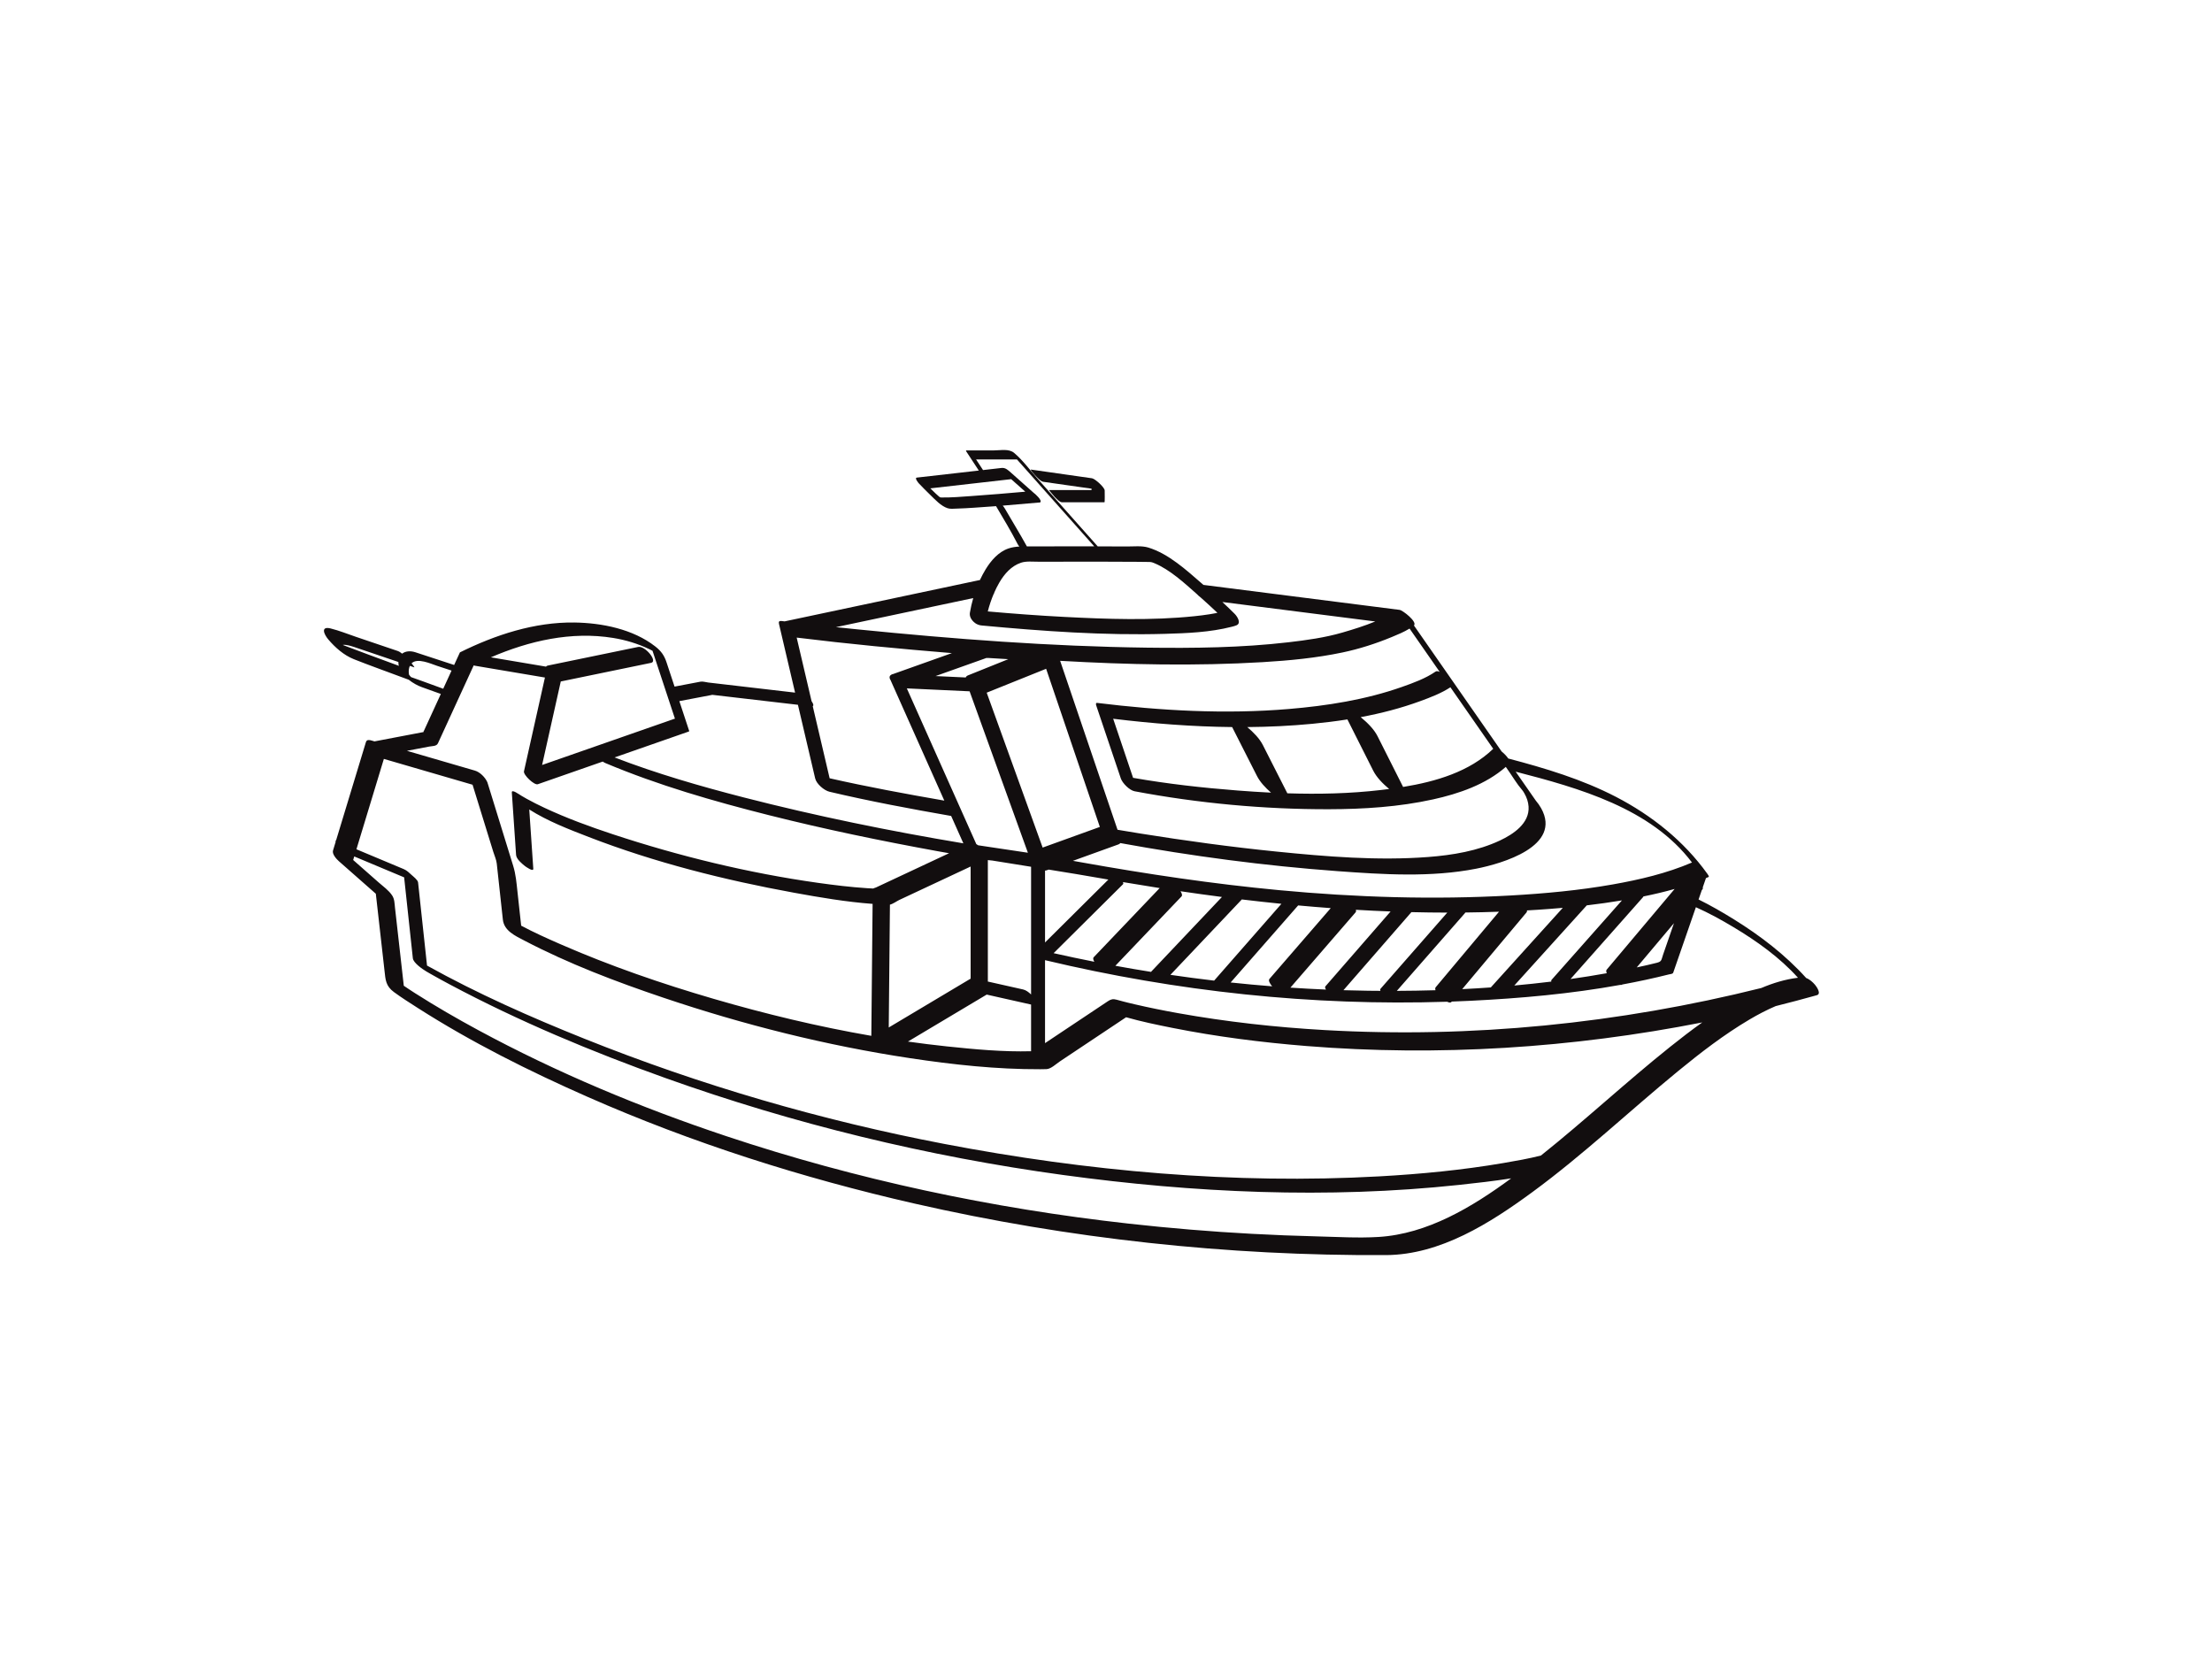 <?xml version="1.0" encoding="utf-8"?>
<!-- Generator: Adobe Illustrator 17.0.0, SVG Export Plug-In . SVG Version: 6.00 Build 0)  -->
<!DOCTYPE svg PUBLIC "-//W3C//DTD SVG 1.1//EN" "http://www.w3.org/Graphics/SVG/1.1/DTD/svg11.dtd">
<svg version="1.1" id="Layer_1" xmlns="http://www.w3.org/2000/svg" xmlns:xlink="http://www.w3.org/1999/xlink" x="0px" y="0px"
	 width="800px" height="600px" viewBox="0 0 800 600" enable-background="new 0 0 800 600" xml:space="preserve">
<g>
	<path fill="#120E0F" d="M656.427,356.164c-0.809-0.956-1.934-1.985-3.19-2.451c-7.537-8.362-16.579-15.284-26.133-21.209
		c-4.137-2.566-8.404-5.032-12.796-7.195c0.391-1.128,0.781-2.255,1.171-3.383c0.076-0.09,0.151-0.179,0.227-0.269
		c0.167-0.199,0.2-0.467,0.136-0.778c0.382-1.102,0.763-2.203,1.144-3.305c0.326-0.136,0.651-0.27,0.975-0.41
		c0.299-0.13-0.484-1.161-0.486-1.163c-8.533-11.889-20.17-21.152-33.11-27.846c-12.236-6.33-25.58-10.337-38.878-13.832
		c-0.572-0.841-1.481-1.795-2.403-2.535c-7.171-10.305-14.341-20.61-21.512-30.915c-3.398-4.884-6.797-9.768-10.195-14.651
		c1.319-1.337-4.076-5.511-5.195-5.653c-23.05-2.935-46.1-5.869-69.149-8.804c-0.6-0.076-1.201-0.153-1.801-0.229
		c-0.177-0.154-0.352-0.312-0.53-0.466c-5.675-4.917-12.062-10.803-19.398-13.04c-2.386-0.728-5.324-0.37-7.787-0.389
		c-3.506-0.026-7.012-0.035-10.518-0.041c-7.176-8.072-14.351-16.143-21.526-24.215c-2.799-3.149-5.455-6.844-8.688-9.579
		c-1.901-1.608-4.915-0.915-7.258-0.915c-3.193,0-6.386,0-9.579,0c-0.142,0-0.285,0-0.428,0c-0.264,0-0.136,0.256-0.044,0.397
		c1.473,2.246,2.945,4.491,4.417,6.736c0.035,0.053,0.078,0.102,0.115,0.154c-7.469,0.849-14.938,1.698-22.407,2.546
		c-0.969,0.11,0.533,1.913,0.72,2.11c1.346,1.422,2.729,2.811,4.135,4.174c1.756,1.701,3.864,4.016,6.258,4.797
		c0.972,0.317,2.21,0.163,3.209,0.138c2.111-0.053,4.221-0.187,6.328-0.321c2.661-0.169,5.32-0.363,7.979-0.566
		c2.654,4.485,5.378,8.979,7.729,13.566c0.187,0.364,0.425,0.71,0.691,1.042c-1.307,0.073-2.601,0.248-3.898,0.684
		c-3.657,1.23-6.389,4.432-8.327,7.621c-0.742,1.22-1.415,2.497-2.027,3.81c-0.031,0.001-0.064,0-0.093,0.006
		c-22.608,4.788-45.217,9.577-67.825,14.365c-0.906,0.192-1.812,0.384-2.717,0.575c-0.363-0.045-0.727-0.086-1.09-0.131
		c-0.812-0.101-1.146,0.189-0.951,1.02c1.943,8.293,3.886,16.586,5.829,24.88c-8.355-0.972-16.71-1.945-25.065-2.917
		c-2.113-0.246-4.227-0.492-6.341-0.738c-0.787-0.091-1.976-0.462-2.779-0.31c-3.136,0.596-6.272,1.192-9.408,1.788
		c-0.967-2.928-1.934-5.856-2.902-8.783c-0.813-2.461-1.922-4.06-4.07-5.739c-8.038-6.283-19.314-8.523-29.241-8.657
		c-14.435-0.196-28.607,4.459-41.408,10.803c-0.009,0.005-0.013,0.015-0.014,0.03c-0.692,1.508-1.385,3.016-2.077,4.524
		c-4.666-1.53-9.332-3.06-13.997-4.589c-1.892-0.62-3.656-0.411-4.811,0.497c-0.532-0.433-1.083-0.792-1.635-0.979
		c-5.028-1.704-10.056-3.408-15.085-5.112c-3.017-1.022-6.046-2.259-9.14-3.024c-3.789-0.936-2.334,2.219-0.873,3.942
		c2.514,2.962,5.639,5.724,9.272,7.175c2.684,1.072,5.397,2.075,8.104,3.088c3.907,1.461,7.821,2.905,11.738,4.342
		c1.537,1.227,3.309,2.173,4.832,2.709c2.266,0.797,4.527,1.611,6.784,2.432c-1.702,3.708-3.404,7.416-5.106,11.124
		c-0.311,0.677-0.621,1.354-0.933,2.031c-0.139,0.303-0.421,0.658-0.134,0.603c-1.881,0.358-3.763,0.717-5.643,1.075
		c-4.058,0.773-8.117,1.546-12.175,2.319c-0.348-0.101-0.696-0.202-1.044-0.304c-0.787-0.229-1.761-0.422-2.063,0.57
		c-3.609,11.887-7.218,23.773-10.827,35.659c-0.049-0.021-0.099-0.041-0.148-0.062c-0.138-0.058-0.083,0.096,0.063,0.342
		c-0.331,1.09-0.662,2.18-0.993,3.27c-0.395,1.3,1.299,3.136,2.132,3.869c4.452,3.92,8.904,7.841,13.356,11.762
		c0.614,5.445,1.228,10.891,1.842,16.336c0.431,3.823,0.862,7.646,1.293,11.469c0.367,3.259,0.395,5.544,3.435,7.769
		c2.777,2.032,5.696,3.882,8.594,5.734c19.48,12.447,40.29,22.839,61.421,32.152c37.976,16.735,77.716,29.338,118.152,38.574
		c55.808,12.747,113.403,18.973,170.644,18.65c19.633-0.111,37.641-11.582,52.926-22.8c18.403-13.506,35.011-29.256,52.642-43.716
		c8.21-6.734,16.674-13.251,25.826-18.665c3.036-1.796,6.214-3.466,9.5-4.869c4.98-1.244,9.941-2.562,14.885-3.942
		C658.823,359.437,656.985,356.822,656.427,356.164z M626.999,335.349c8.416,5.046,16.658,10.927,23.262,18.264
		c-4.589,0.558-9.015,1.914-13.266,3.715c-51.495,12.852-104.831,18.227-157.851,15.214c-17.785-1.011-35.538-2.98-53.076-6.12
		c-5.233-0.937-10.448-1.99-15.627-3.193c-0.849-0.197-1.698-0.4-2.546-0.608c-0.007-0.002-0.011-0.003-0.018-0.004
		c-0.162-0.04-0.324-0.081-0.485-0.121c-0.364-0.091-0.729-0.184-1.092-0.278c-0.834-0.215-1.666-0.437-2.495-0.671
		c-1.242-0.35-2.047-0.157-3.094,0.542c-3.075,2.05-6.151,4.101-9.226,6.151c-4.511,3.008-9.023,6.015-13.534,9.022
		c0-10.002,0-20.004,0-30.006c47.542,11.327,96.559,16.633,145.421,15.034c0.698,0.336,1.284,0.421,1.565,0.085
		c0.04-0.048,0.08-0.096,0.121-0.144c2.278-0.082,4.557-0.174,6.835-0.286c18.002-0.886,36.244-2.506,54.095-5.748
		c0.315,0.058,0.572,0.018,0.744-0.141c5.665-1.044,11.291-2.247,16.855-3.649c0.485-0.122,1.381-0.127,1.56-0.641
		c1.217-3.515,2.434-7.03,3.651-10.545c1.514-4.372,3.027-8.743,4.541-13.114C618.042,330.2,622.593,332.708,626.999,335.349z
		 M321.856,327.177c1.055-0.226,2.54-1.303,3.326-1.671c2.881-1.349,5.762-2.699,8.642-4.048c5.739-2.688,11.478-5.377,17.217-8.065
		c0,8.799,0,17.597,0,26.396c0,4.71,0,9.421,0,14.131c-0.011,0.02-0.024,0.039-0.031,0.062c-0.041,0.01-0.091,0.028-0.164,0.072
		c-0.635,0.379-1.27,0.758-1.905,1.136c-2.454,1.464-4.909,2.928-7.363,4.392c-6.718,4.007-13.435,8.014-20.152,12.021
		C321.569,356.793,321.713,341.985,321.856,327.177z M300.049,281.473c-2.036-8.692-4.072-17.383-6.108-26.075
		c0.52-0.277-0.047-1.274-0.419-1.787c-1.797-7.672-3.594-15.343-5.391-23.015c18.66,2.304,37.397,4.079,56.134,5.61
		c-7.121,2.535-14.243,5.069-21.364,7.604c-0.265,0.027-0.463,0.118-0.608,0.253c-0.792,0.459-0.665,1.265-0.121,2.09
		c0.032,0.091,0.066,0.178,0.101,0.257c6.417,14.382,12.834,28.764,19.251,43.145C327.651,287.14,313.785,284.586,300.049,281.473z
		 M509.787,227.333c3.637,5.226,7.273,10.452,10.909,15.678c-0.599-0.292-1.135-0.374-1.506-0.12
		c-3.639,2.502-8.063,4.107-12.188,5.56c-13.11,4.617-27.052,6.807-40.857,7.966c-23.092,1.94-46.409,0.62-69.37-2.204
		c-0.557-0.069-0.396,0.679-0.314,0.922c2.964,8.793,5.928,17.585,8.893,26.378c0.588,1.745,3.146,4.313,4.999,4.662
		c23.035,4.34,46.817,6.545,70.24,6.495c12.609-0.027,25.34-0.833,37.678-3.554c9.305-2.052,19.045-5.372,26.321-11.763
		c0.384,0.552,0.768,1.104,1.152,1.656c1.509,2.169,2.909,4.557,4.653,6.572c0.015,0.02,0.035,0.047,0.061,0.079
		c-0.039-0.043-0.036-0.039,0.02,0.026c0.006,0.009,0.011,0.014,0.018,0.024c0.491,0.632,0.452,0.59,0.837,1.259
		c0.833,1.448,1.388,3.063,1.497,4.734c0.397,6.084-5.52,9.994-10.33,12.26c-8.066,3.799-17.192,5.314-26.022,5.986
		c-18.229,1.387-36.74-0.142-54.882-1.972c-16.43-1.657-32.803-3.901-49.107-6.513c-2.774-0.444-5.547-0.898-8.317-1.371
		c-6.886-20.274-13.773-40.547-20.66-60.821c-0.031-0.092-0.063-0.184-0.094-0.276c24.433,1.39,48.944,1.933,73.313,0.476
		c9.638-0.576,19.313-1.509,28.773-3.493c6.092-1.278,12.067-3.2,17.817-5.575C505.452,229.523,507.764,228.584,509.787,227.333z
		 M540.042,270.812c-8.577,8.301-20.782,11.871-32.59,13.798c-3.079-6.115-6.159-12.229-9.239-18.344
		c-1.298-2.577-3.7-4.929-6.101-6.904c7.331-1.367,14.568-3.23,21.55-5.793c3.673-1.349,7.592-2.83,10.899-5.007
		C529.72,255.979,534.881,263.396,540.042,270.812z M409.796,281.315c-2.402-7.123-4.803-14.247-7.205-21.37
		c14.262,1.736,28.648,2.866,43.033,3.007c2.987,5.887,5.974,11.775,8.961,17.662c1.126,2.22,3.058,4.269,5.104,6.058
		c-4.034-0.198-8.061-0.461-12.074-0.772C434.983,284.92,422.296,283.506,409.796,281.315z M465.588,286.91
		c-2.945-5.805-5.89-11.61-8.836-17.414c-1.228-2.42-3.413-4.639-5.66-6.537c7.87-0.064,15.735-0.435,23.574-1.189
		c4.214-0.405,8.438-0.921,12.642-1.584c3.112,6.179,6.225,12.358,9.337,18.538c1.237,2.456,3.476,4.707,5.762,6.623
		c-0.988,0.129-1.969,0.251-2.94,0.365C488.246,287.028,476.903,287.269,465.588,286.91z M550.595,285.811
		c-0.017-0.022-0.043-0.054-0.072-0.091c0.142,0.161,0.281,0.325,0.427,0.48C550.842,286.086,550.703,285.932,550.595,285.811z
		 M581.079,350.692c-0.253,0.3-0.204,0.758,0.037,1.283c-4.357,0.778-8.73,1.482-13.117,2.103
		c8.752-9.881,17.505-19.762,26.257-29.643c0.055-0.063,0.085-0.139,0.1-0.222c3.793-0.768,7.573-1.653,11.3-2.713
		C597.463,331.231,589.272,340.962,581.079,350.692z M605.415,333.882c-1.309,3.779-2.618,7.559-3.926,11.339
		c-0.683,1.973-0.435,2.517-2.287,2.987c-2.404,0.61-4.824,1.152-7.25,1.666C596.439,344.543,600.927,339.212,605.415,333.882z
		 M561.12,354.406c-0.128,0.145-0.132,0.355-0.062,0.597c-4.455,0.55-8.922,1.019-13.395,1.425
		c8.714-9.636,17.429-19.272,26.143-28.909c0.022-0.024,0.039-0.052,0.054-0.081c4.262-0.5,8.511-1.096,12.743-1.801
		C578.108,335.227,569.614,344.817,561.12,354.406z M539.278,356.999c-0.03,0.033-0.051,0.072-0.067,0.112
		c-3.46,0.247-6.921,0.455-10.385,0.626c7.759-9.256,15.519-18.512,23.279-27.767c0.154-0.183,0.197-0.425,0.152-0.705
		c1.359-0.078,2.718-0.157,4.077-0.247c2.958-0.194,5.915-0.422,8.87-0.687C556.562,337.888,547.92,347.443,539.278,356.999z
		 M519.234,357.056c-0.217,0.259-0.21,0.636-0.051,1.071c-4.669,0.14-9.337,0.212-14,0.232c8.215-9.376,16.43-18.751,24.645-28.127
		c0.053-0.06,0.083-0.132,0.1-0.211c4.07-0.047,8.141-0.139,12.211-0.286C534.504,338.842,526.869,347.949,519.234,357.056z
		 M499.274,357.619c-0.151,0.173-0.141,0.434-0.021,0.735c-1.48-0.009-2.961-0.017-4.439-0.037c-2.98-0.04-5.96-0.108-8.938-0.198
		c8.192-9.411,16.385-18.822,24.577-28.232c4.323,0.107,8.648,0.164,12.973,0.168C515.375,339.243,507.324,348.431,499.274,357.619z
		 M479.566,357.894c-4.294-0.181-8.586-0.417-12.874-0.702c7.855-9.074,15.711-18.148,23.567-27.222
		c0.197-0.228,0.213-0.554,0.099-0.934c4.186,0.248,8.375,0.455,12.565,0.614c-7.863,9.032-15.725,18.064-23.587,27.096
		C479.133,356.981,479.256,357.405,479.566,357.894z M460.094,356.716c-5.012-0.394-10.019-0.857-15.019-1.389
		c8.139-9.29,16.279-18.579,24.418-27.869c3.927,0.36,7.856,0.687,11.788,0.976c-7.389,8.534-14.777,17.068-22.166,25.602
		C458.65,354.574,459.186,355.653,460.094,356.716z M439.155,354.599c-0.015,0.017-0.018,0.04-0.03,0.058
		c-5.287-0.621-10.567-1.318-15.834-2.091c8.58-9.057,17.159-18.115,25.739-27.172c0.028-0.03,0.048-0.063,0.065-0.1
		c4.778,0.574,9.561,1.104,14.348,1.584C455.347,336.119,447.251,345.359,439.155,354.599z M416.394,351.362
		c-0.036,0.039-0.06,0.086-0.076,0.137c-4.318-0.689-8.629-1.425-12.931-2.214c7.977-8.362,15.954-16.723,23.931-25.085
		c0.358-0.375,0.14-1.086-0.379-1.875c4.992,0.736,9.99,1.43,14.994,2.077C433.419,333.388,424.907,342.375,416.394,351.362z
		 M395.78,347.836c-4.923-0.972-9.834-2.009-14.729-3.109c8.365-8.309,16.729-16.617,25.093-24.926
		c0.168-0.166,0.139-0.449-0.007-0.781c4.42,0.75,8.846,1.474,13.279,2.164c-7.955,8.339-15.91,16.677-23.865,25.015
		C395.229,346.537,395.372,347.144,395.78,347.836z M355.652,238.355c0.482-0.172,0.965-0.343,1.447-0.515
		c-0.682,0.243-0.208,0.092,0.443,0.131c2.374,0.143,4.747,0.286,7.121,0.429c-4.871,1.958-9.741,3.917-14.612,5.875
		c-0.407,0.164-0.655,0.422-0.779,0.741c-3.638-0.169-7.275-0.338-10.912-0.507C344.123,242.458,349.887,240.406,355.652,238.355z
		 M357.267,354.991c0-4.894,0-9.788,0-14.681c0-9.749,0-19.497,0-29.245c0.55,0.057,1.096,0.108,1.626,0.164
		c4.669,0.759,9.34,1.505,14.011,2.249c0,15.396,0,30.792,0,46.188c-0.873-0.842-1.878-1.586-2.864-1.808
		C365.782,356.902,361.524,355.946,357.267,354.991z M377.952,340.857c0-8.102,0-16.204,0-24.306c0-0.563,0-1.127,0-1.69
		c0.217-0.013,0.433-0.044,0.64-0.119c0.226-0.082,0.452-0.163,0.679-0.245c6.65,1.068,13.297,2.156,19.932,3.327
		c0.549,0.097,1.099,0.191,1.648,0.287C393.217,325.692,385.584,333.274,377.952,340.857z M356.854,250.515
		c7.164-2.88,14.328-5.76,21.492-8.641c6.476,19.065,12.953,38.13,19.428,57.195c-6.896,2.49-13.792,4.979-20.688,7.469
		C370.342,287.863,363.598,269.189,356.854,250.515z M327.967,248.965c7.567,0.352,15.134,0.704,22.701,1.056
		c7.027,19.46,14.055,38.92,21.082,58.38c-5.996-0.897-11.992-1.794-17.988-2.691c-0.225-0.161-0.45-0.308-0.67-0.433
		C344.717,286.506,336.342,267.735,327.967,248.965z M351.636,362.816c1.722-1.027,3.443-2.053,5.164-3.08
		c0.016-0.01,0.026-0.022,0.041-0.033c5.354,1.202,10.708,2.404,16.063,3.606c0,4.971,0,9.942,0,14.913c0,0.657,0,1.313,0,1.97
		c-10.126,0.274-20.38-0.689-30.42-1.745c-4.718-0.496-9.425-1.086-14.121-1.748C336.121,372.072,343.878,367.444,351.636,362.816z
		 M611.929,311.938c-9.119,3.912-18.882,6.199-28.625,7.924c-12.215,2.163-24.607,3.306-36.985,4.002
		c-27.863,1.567-55.935,0.686-83.707-1.928c-23.952-2.255-47.795-5.817-71.472-10.054c-1.036-0.185-2.069-0.368-3.102-0.551
		c5.507-1.988,11.014-3.976,16.52-5.964c0.287-0.104,0.482-0.265,0.611-0.46c25.92,4.729,52.204,8.221,78.476,10.147
		c16.522,1.211,33.904,2.334,50.274-0.887c9.27-1.824,31.151-8.104,23.445-21.889c-0.545-0.974-1.207-1.886-1.928-2.739
		c-0.223-0.321-0.446-0.641-0.669-0.962c-2.2-3.161-4.4-6.323-6.6-9.485C570.973,284.981,597.112,292.294,611.929,311.938z
		 M351.307,179.404c-3.571,0.252-7.173,0.568-10.756,0.519c-0.127-0.002-0.302-0.015-0.453-0.028
		c-0.127-0.063-0.31-0.162-0.476-0.297c-0.433-0.351-0.835-0.746-1.243-1.125c-0.651-0.605-1.29-1.225-1.919-1.853
		c9.75-1.108,19.5-2.216,29.249-3.324c1.699,1.51,3.397,3.02,5.095,4.529C364.31,178.408,357.811,178.946,351.307,179.404z
		 M363.422,183.927c-0.212-0.366-0.477-0.719-0.771-1.06c4.366-0.347,8.731-0.725,13.093-1.121c0.167,0.031,0.315,0.017,0.433-0.06
		c0.099-0.04,0.151-0.111,0.17-0.204c0.219-0.575-0.776-1.652-1.306-2.167c-0.331-0.35-0.759-0.769-1.219-1.096
		c-2.738-2.434-5.477-4.868-8.215-7.303c-1.002-0.89-1.978-1.834-3.372-1.675c-1.676,0.19-3.352,0.381-5.028,0.571
		c-0.559,0.063-1.118,0.127-1.677,0.19c-0.664-1.012-1.328-2.024-1.991-3.036c-0.176-0.268-0.352-0.537-0.528-0.805
		c0.754,0,1.508,0,2.262,0c4.176,0,8.352,0,12.527,0c9.315,10.478,18.629,20.955,27.943,31.433c-0.109,0-0.218-0.001-0.328-0.001
		c-7.841-0.012-15.682-0.007-23.522,0.012c-0.17,0-0.338,0-0.508,0C368.836,192.991,366.058,188.48,363.422,183.927z
		 M361.445,210.648c1.825-3.114,4.315-5.956,7.814-7.132c1.876-0.631,4.218-0.361,6.176-0.365
		c7.993-0.018,15.986-0.023,23.978-0.009c3.943,0.007,7.886,0.018,11.829,0.049c1.304,0.01,2.609,0.024,3.913,0.046
		c1.175,0.019,1.306,0.014,2.445,0.492c5.474,2.295,10.676,7.048,15.303,11.164c0.419,0.441,0.887,0.871,1.379,1.226
		c2.032,1.803,4.038,3.64,6.011,5.511c-0.122,0.027-0.245,0.056-0.368,0.082c-0.057,0.012-0.094,0.02-0.121,0.026
		c-0.048,0.009-0.119,0.023-0.221,0.043c-0.696,0.136-1.395,0.256-2.095,0.369c-1.833,0.295-3.678,0.519-5.525,0.71
		c-15.584,1.615-31.432,1.06-47.043,0.254c-9.237-0.477-18.462-1.168-27.675-1.983c0.56-2.178,1.282-4.337,2.165-6.402
		c0.054-0.012,0.108-0.023,0.163-0.035c0.026-0.006-0.007-0.072-0.076-0.174C360.079,213.182,360.723,211.88,361.445,210.648z
		 M351.981,216.303c-0.5,1.747-0.909,3.515-1.201,5.275c-0.101,0.609-0.006,1.195,0.219,1.735c0.033,0.082,0.067,0.161,0.104,0.231
		c0.002,0.004,0.005,0.007,0.007,0.01c0.18,0.357,0.415,0.692,0.689,0.996c0.023,0.027,0.048,0.051,0.072,0.077
		c0.106,0.114,0.215,0.224,0.33,0.329c0.044,0.04,0.09,0.078,0.135,0.116c0.181,0.154,0.368,0.297,0.561,0.427
		c0.406,0.271,1.317,0.665,2.106,0.709c0.011,0.001,0.021,0.004,0.032,0.005c22.007,2.052,44.19,3.657,66.308,3.028
		c8.016-0.228,16.334-0.56,24.147-2.566c0.572-0.147,1.163-0.294,1.708-0.527c1.872-0.8,0.193-3.293-0.662-4.143
		c-1.459-1.451-2.949-2.874-4.452-4.282c18.435,2.347,36.87,4.694,55.304,7.041c-3.872,1.595-7.905,2.849-11.905,4.012
		c-6.327,1.841-12.982,2.754-19.511,3.513c-16.978,1.976-34.169,2.161-51.241,1.941c-34.843-0.449-69.67-3.105-104.33-6.585
		c-2.689-0.27-5.378-0.546-8.068-0.827C318.883,223.313,335.432,219.808,351.981,216.303z M257.588,251.313
		c-0.324,0.062-0.379-0.063,0.16-0.001c0.616,0.072,1.232,0.144,1.848,0.215c2.25,0.262,4.5,0.524,6.75,0.786
		c7.412,0.863,14.824,1.725,22.236,2.587c2.078,8.87,4.156,17.741,6.234,26.611c0.47,2.005,3.237,4.375,5.184,4.835
		c14.554,3.434,29.271,6.18,44,8.757c1.473,3.301,2.946,6.603,4.419,9.904c-26.686-4.463-53.24-9.872-79.422-16.606
		c-15.773-4.057-31.505-8.611-46.724-14.466c8.977-3.133,17.955-6.267,26.932-9.4c0.013-0.073,0.025-0.147,0.038-0.22
		c-1.183-3.581-2.366-7.161-3.549-10.742C249.658,252.82,253.624,252.066,257.588,251.313z M238.44,236.858
		C238.692,237.045,238.893,237.217,238.44,236.858L238.44,236.858z M221.773,230.723c4.497,0.733,8.891,2.06,13.003,4.026
		c0.43,0.205,0.825,0.408,1.216,0.618c1.493,4.52,2.987,9.04,4.48,13.56c1.011,3.059,2.022,6.119,3.032,9.178
		c0.209,0.632,0.417,1.264,0.626,1.895c-0.039-0.118-0.012-0.106-0.496,0.063c-11.712,4.088-23.425,8.176-35.138,12.264
		c-4.146,1.447-8.291,2.894-12.437,4.341c2.251-10.068,4.501-20.136,6.751-30.203c10.889-2.245,21.778-4.491,32.667-6.736
		c2.537-0.523-2.155-6.274-4.695-5.75c-10.901,2.248-21.802,4.495-32.703,6.743c-0.294,0.06-0.486,0.193-0.601,0.376
		c-6.649-1.121-13.299-2.242-19.948-3.363C191.444,231.734,206.647,228.257,221.773,230.723z M133.015,236.657
		c-2.645-0.982-5.288-1.97-7.925-2.975c-0.38-0.145-0.759-0.295-1.139-0.441c1.36-0.275,4.451,0.861,5.048,1.064
		c2.789,0.945,5.578,1.89,8.366,2.835c2.24,0.759,4.48,1.518,6.72,2.277c-0.003,0.367,0.023,0.753,0.099,1.167
		c0.016,0.084,0.043,0.166,0.062,0.25c-0.148-0.075-0.297-0.144-0.446-0.199C140.202,239.317,136.607,237.991,133.015,236.657z
		 M152.994,246.43c-1.08-0.389-2.162-0.775-3.243-1.159c-0.364-0.129-0.728-0.257-1.092-0.385c-0.333-0.403-0.626-0.743-0.705-0.82
		c-0.196-0.87-0.171-1.8,0.052-2.631c0.06-0.225,0.137-0.427,0.222-0.616c0.524,0.178,1.048,0.355,1.573,0.533
		c0.26,0.088-0.357-0.726-0.95-1.451c2.133-2.103,6.967,0.167,9.203,0.9c1.753,0.574,3.506,1.15,5.259,1.724
		c-1.005,2.19-2.01,4.379-3.015,6.569C157.865,248.199,155.431,247.309,152.994,246.43z M155.202,270.01
		c1.181-0.225,2.672-0.066,3.198-1.211c1.065-2.319,2.129-4.638,3.194-6.958c2.916-6.353,5.832-12.705,8.748-19.058
		c0.301-0.657,0.603-1.314,0.904-1.971c0.11-0.241-0.145-0.155,0.572-0.034c2.499,0.421,4.997,0.842,7.496,1.264
		c5.923,0.998,11.846,1.997,17.77,2.995c-2.528,11.308-5.056,22.615-7.583,33.923c-0.288,1.287,3.734,5.111,5.005,4.667
		c7.824-2.731,15.649-5.462,23.473-8.193c0.335,0.222,0.677,0.418,1.026,0.565c19.061,8.016,39.053,13.77,59.077,18.818
		c20.149,5.079,40.515,9.291,60.954,13.018c1.402,0.256,2.806,0.499,4.209,0.747c-7.945,3.721-15.89,7.443-23.835,11.165
		c-0.871,0.408-1.742,0.816-2.613,1.224c-0.409,0.191-1.338,0.368-0.765,0.386c-0.821-0.026-1.643-0.08-2.463-0.133
		c-5.942-0.39-11.863-1.105-17.758-1.936c-25.158-3.547-50.121-9.628-74.236-17.587c-8.349-2.755-16.645-5.802-24.617-9.524
		c-2.186-1.021-4.344-2.103-6.456-3.27c-0.624-0.345-1.241-0.702-1.853-1.068c-0.042-0.027-0.09-0.057-0.152-0.096
		c-0.196-0.124-0.391-0.25-0.584-0.377c-0.383-0.253-1.346-0.971,0.231,0.201c-0.189-0.14-3.127-2.3-3.036-0.973
		c0.512,7.527,1.025,15.054,1.537,22.581c0.105,1.543,2.108,3.16,3.189,4.029c0.193,0.155,3.126,2.291,3.036,0.973
		c-0.486-7.14-0.972-14.28-1.458-21.42c6.653,4.23,14.322,7.173,21.556,9.969c23.864,9.223,49.046,15.55,74.185,20.138
		c9.346,1.706,18.896,3.327,28.433,4.037c-0.155,15.908-0.309,31.816-0.463,47.724c-19.253-3.327-38.292-7.918-57.037-13.385
		c-18.869-5.503-37.522-11.935-55.538-19.815c-4.69-2.051-9.47-4.192-14.064-6.646c-0.447-4.102-0.893-8.203-1.34-12.305
		c-0.355-3.254-0.593-6.249-1.552-9.356c-3.035-9.827-6.07-19.653-9.104-29.48c-0.008-0.027-0.021-0.053-0.03-0.08
		c-0.037-0.202-0.103-0.421-0.209-0.662c-0.765-1.742-2.639-3.656-4.503-4.199c-8.194-2.386-16.388-4.771-24.581-7.156
		C149.843,271.031,152.523,270.52,155.202,270.01z M498.532,447.364c-7.366,0.448-14.904-0.029-22.278-0.207
		c-7.83-0.19-15.657-0.507-23.478-0.926c-14.898-0.798-29.771-2.041-44.599-3.693c-49.46-5.51-98.411-15.914-145.631-31.672
		c-30.862-10.3-61.06-22.874-89.692-38.364c-7.683-4.156-15.254-8.532-22.623-13.226c-0.089-0.057-0.177-0.113-0.266-0.17
		c-0.249-0.161-0.498-0.322-0.747-0.483c-0.51-0.331-1.018-0.664-1.524-0.999c-0.555-0.367-1.106-0.742-1.657-1.115
		c-1.062-9.42-2.124-18.84-3.186-28.26c-0.17-1.511-0.147-3.039-1-4.359c-1.207-1.869-3.292-3.324-4.939-4.774
		c-3.061-2.696-6.123-5.392-9.184-8.088c0.13-0.428,0.26-0.856,0.39-1.283c6.015,2.521,12.03,5.041,18.044,7.561
		c1.05,9.755,2.1,19.509,3.149,29.264c0.18,1.67,3.493,3.936,4.804,4.72c0.064,0.039,0.129,0.077,0.194,0.115
		c0.481,0.284,0.966,0.562,1.451,0.839c2.322,1.326,4.67,2.603,7.03,3.86c24.941,13.281,51.176,24.231,77.76,33.741
		c46.558,16.656,94.89,28.39,143.875,35.098c47.287,6.475,95.669,8.677,143.209,3.597c6.257-0.669,12.604-1.389,18.904-2.371
		C532.382,436.568,516.252,446.286,498.532,447.364z M604.062,378.576c-15.922,12.715-30.839,26.641-46.769,39.343
		c-4.469,1.136-9.045,1.935-13.578,2.71c-14.818,2.532-29.823,3.982-44.826,4.818c-52.609,2.93-105.755-1.849-157.438-11.744
		c-44.474-8.514-88.199-21.251-130.236-38.093c-19.336-7.747-38.549-16.259-56.778-26.4c-1.078-10.024-2.158-20.047-3.236-30.071
		c-0.096-0.894-1.73-2.132-2.315-2.678c-0.837-0.78-1.761-1.674-2.833-2.123c-5.715-2.395-11.431-4.79-17.147-7.185
		c3.308-10.895,6.616-21.79,9.924-32.685c10.692,3.113,21.384,6.226,32.077,9.339c1.355,4.389,2.71,8.777,4.066,13.166
		c1.145,3.709,2.291,7.418,3.436,11.128c0.414,1.34,1.093,2.796,1.246,4.199c0.736,6.762,1.473,13.524,2.209,20.285
		c0.444,4.075,4.498,5.877,7.733,7.568c16.064,8.397,33.175,14.897,50.322,20.68c29.007,9.782,58.905,17.295,89.183,21.866
		c15.543,2.347,31.355,4.066,47.097,4.002c0.759-0.003,1.518-0.009,2.277-0.037c1.624-0.061,3.51-1.905,4.799-2.764
		c6.656-4.437,13.312-8.875,19.968-13.312c1.343-0.895,2.685-1.79,4.027-2.685c5.526,1.569,11.188,2.744,16.813,3.862
		c15.971,3.174,32.162,5.234,48.387,6.542c47.785,3.851,96.132,0.726,143.174-8.532
		C611.691,372.588,607.846,375.554,604.062,378.576z"/>
	<path fill="#120E0F" d="M377.31,174.25c5.823,0.83,11.647,1.661,17.47,2.491c-0.004,0.294-0.009,0.486-0.018,0.486
		c-1.422,0-2.844,0-4.266,0c-3.717,0-7.434,0-11.152,0c0.019,0,1.918,2.324,2.107,2.499c0.578,0.539,1.761,1.927,2.64,1.927
		c3.572,0,7.145,0,10.718,0c1.548,0,3.096,0,4.643,0c0.156,0,0.075-3.774,0.075-4.255c0-1.134-3.503-4.268-4.591-4.424
		c-7.354-1.048-14.709-2.097-22.063-3.146c-0.476-0.068,1.197,1.765,1.33,1.898C374.892,172.413,376.266,174.1,377.31,174.25z"/>
</g>
</svg>
